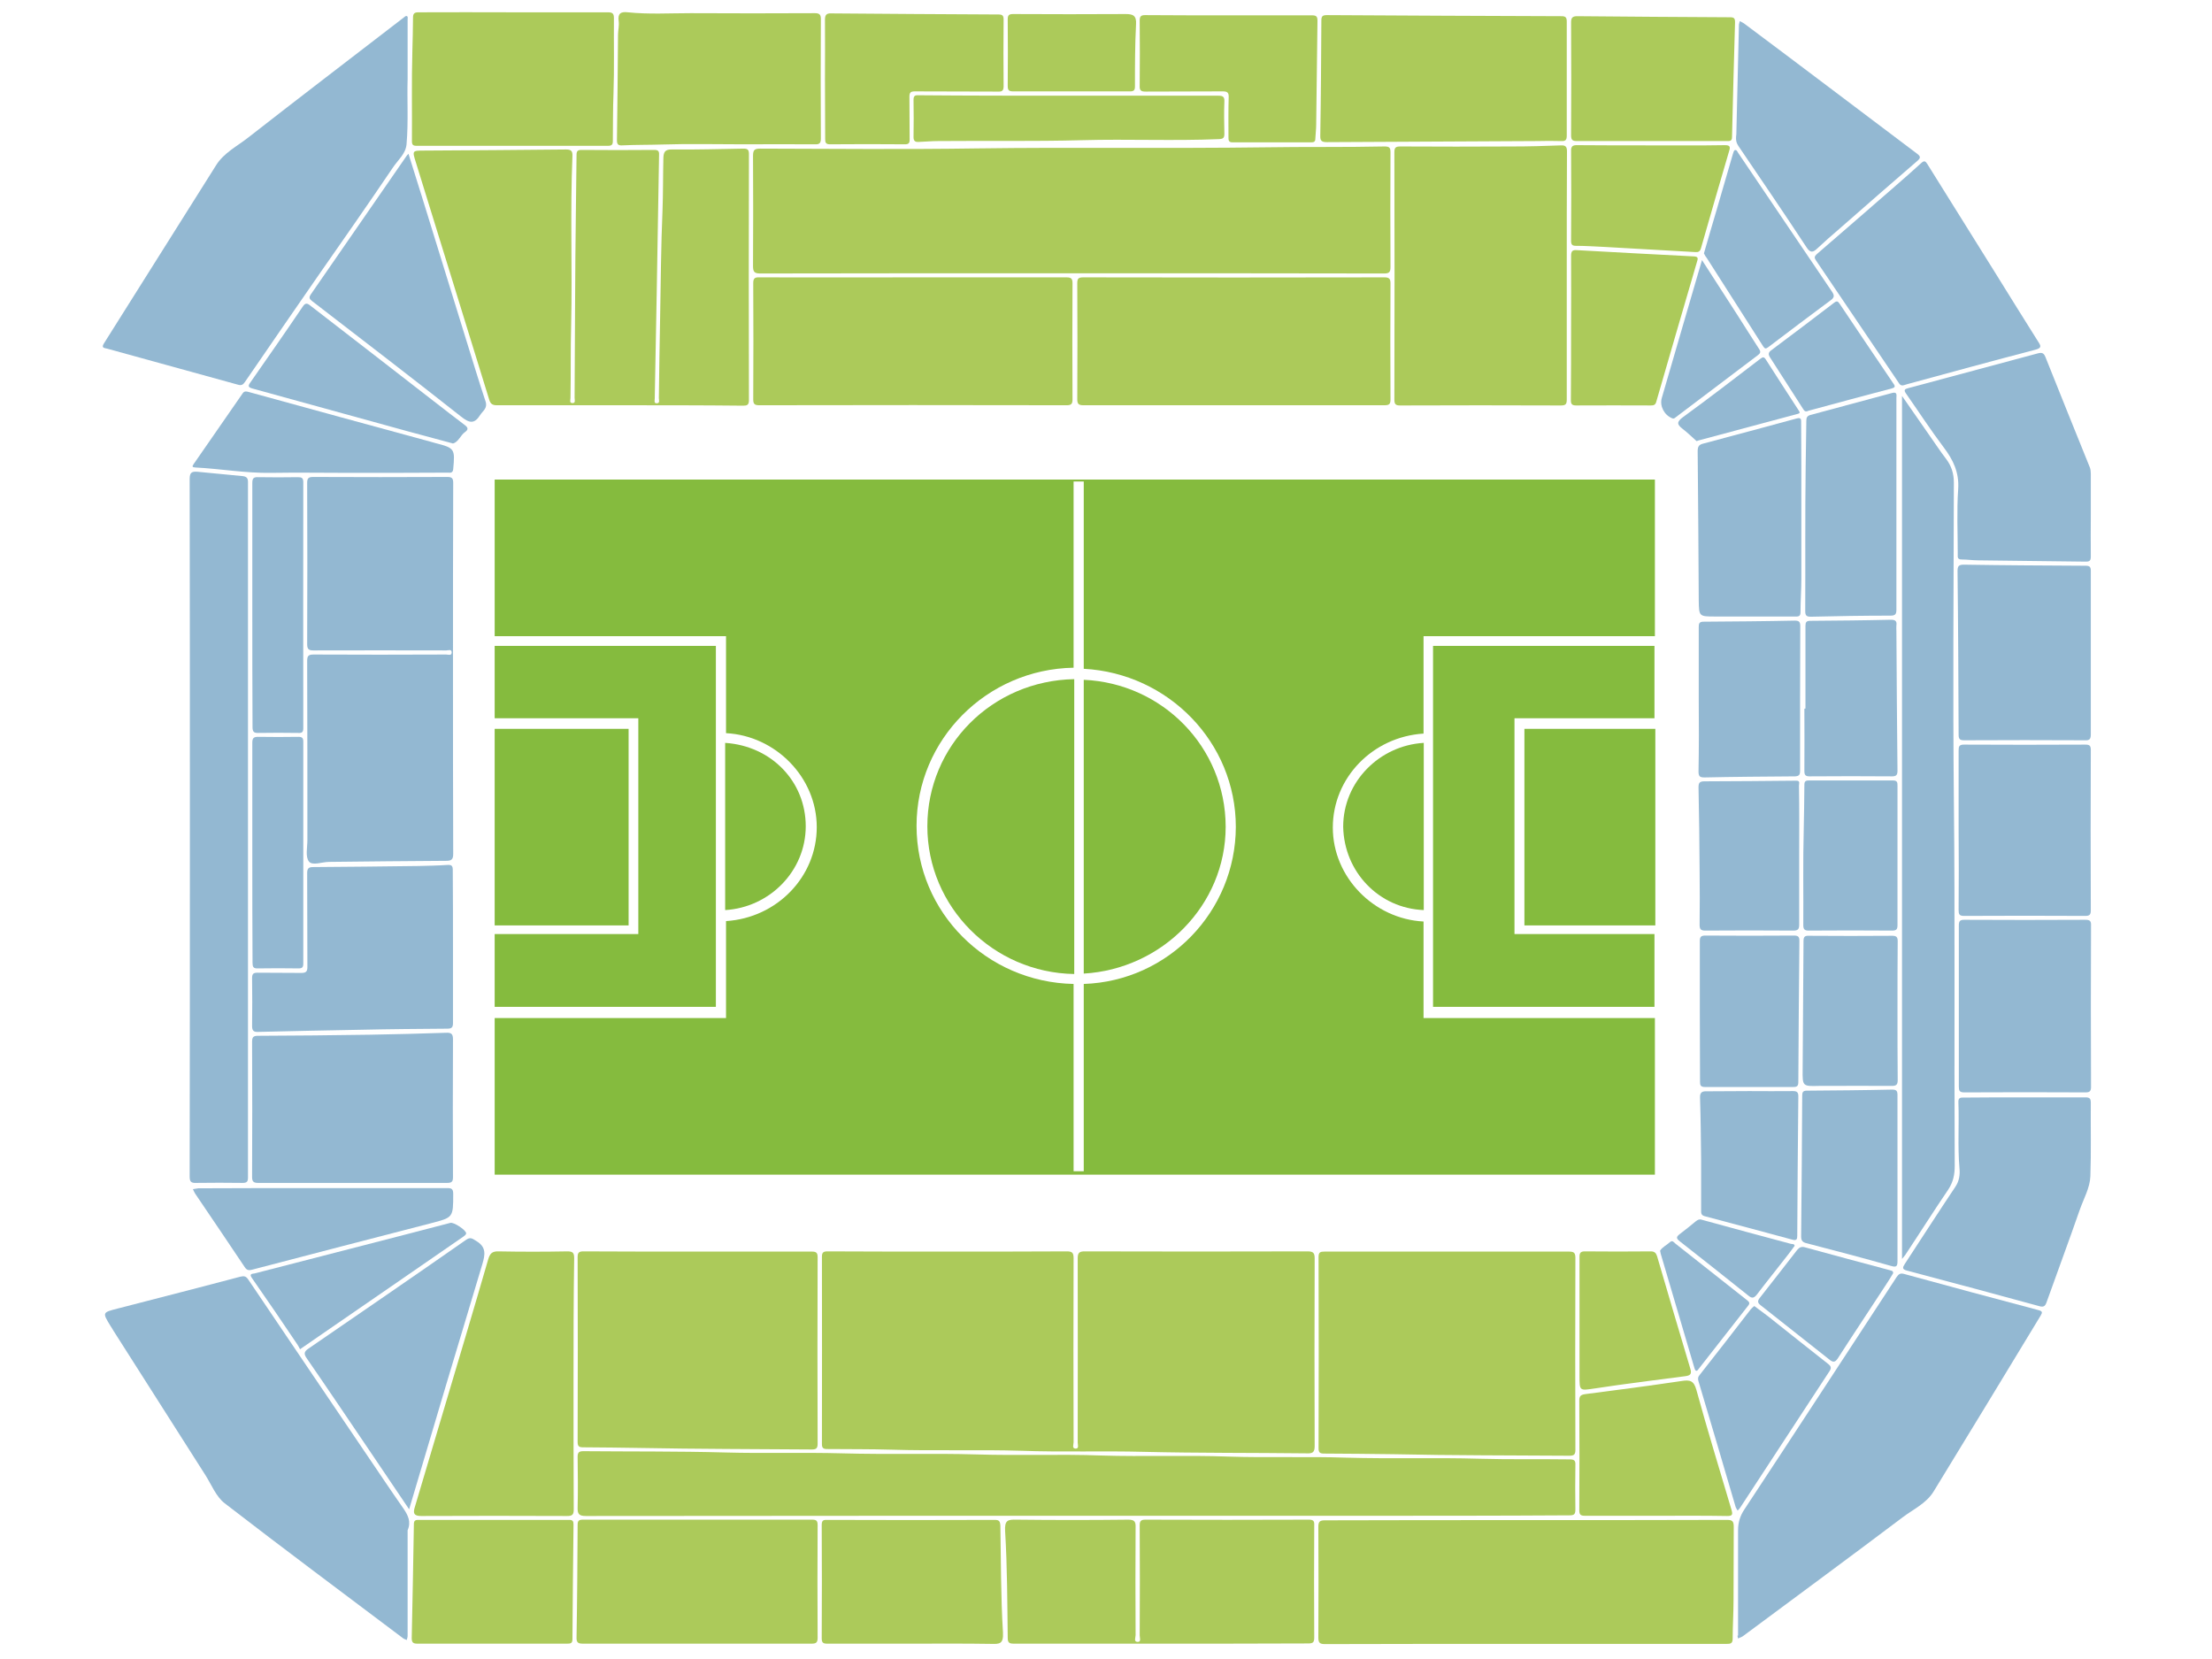 <?xml version="1.0" encoding="utf-8"?>
<!-- Generator: Adobe Illustrator 21.1.0, SVG Export Plug-In . SVG Version: 6.00 Build 0)  -->
<svg version="1.1" id="Laag_1" xmlns="http://www.w3.org/2000/svg" xmlns:xlink="http://www.w3.org/1999/xlink" x="0px" y="0px"
	 viewBox="0 0 1024 768" style="enable-background:new 0 0 1024 768;" xml:space="preserve">
<style type="text/css">
	.st0{fill:#ACCA5A;}
	.st1{fill:#93B8D2;}
	.st2{fill:#85BB3E;}
</style>
<g>
	<path class="st0" d="M438.8,579.4c18.3,0,36.7,0,55-0.1c2.4,0,3.2,0.5,3.2,3.1c-0.1,28.4-0.1,56.9,0,85.3c0,1-0.9,2.9,1,2.9
		c1.6,0,0.9-1.8,0.9-2.8c0-28.4,0.1-56.9,0-85.3c0-2.7,0.9-3.2,3.3-3.2c34.4,0.1,68.8,0.1,103.2,0c2.7,0,3.2,0.9,3.2,3.3
		c-0.1,28.9-0.1,57.9,0,86.8c0,2.9-0.9,3.5-3.6,3.4c-25.2-0.3-50.3-0.1-75.5-0.7c-18.9-0.5-37.8,0.2-56.7-0.5
		c-20-0.6-39.9,0.1-59.9-0.5c-10-0.3-20-0.2-30-0.3c-1.8,0-2.4-0.5-2.4-2.3c0-28.9,0.1-57.9,0-86.8c0-2,0.8-2.4,2.6-2.4
		C401.6,579.4,420.2,579.4,438.8,579.4z"/>
	<path class="st0" d="M496.2,126.5c-48.1,0-96.2,0-144.3,0.1c-2.7,0-3.3-0.8-3.3-3.4c0.1-17,0.1-34.1,0-51.1c0-2.8,0.8-3.3,3.4-3.3
		c33.5,0.1,67,0.4,100.5-0.1c44.3-0.6,88.6,0.1,133-0.5c18.5-0.3,37,0,55.5-0.4c2.2,0,2.7,0.6,2.7,2.7c-0.1,17.7-0.1,35.4,0,53.1
		c0,2.4-0.6,3-3,3C592.5,126.5,544.3,126.5,496.2,126.5z"/>
	<path class="st0" d="M287,187.6c-19,0-38,0-57,0c-2,0-2.9-0.6-3.5-2.5c-11.3-36.7-22.7-73.4-34-110c-1.7-5.4-1.7-5.4,4-5.4
		c21.8-0.1,43.7-0.3,65.5-0.5c2.3,0,3.1,0.6,3,3c-1.1,26.1,0,52.3-0.6,78.5c-0.3,11.2-0.1,22.3-0.3,33.5c0,0.9-0.6,2.3,0.8,2.4
		c1.7,0.1,1.1-1.5,1.1-2.4c0.2-29,0.2-58,0.6-87c0.1-8.5,0.2-17.1,0.3-25.6c0-1.7,0.6-2.2,2.3-2.2c11.2,0.1,22.5,0.1,33.7,0
		c1.7,0,2.3,0.5,2.2,2.3c-0.4,21.6-0.7,43.1-1.1,64.7c-0.3,16-0.6,32.1-0.9,48.1c0,0.8-0.5,2.3,1,2.2c1.5-0.1,0.9-1.5,0.9-2.4
		c0.2-12.6,0.3-25.2,0.6-37.9c0.3-16.4,0.4-32.7,1.1-49.1c0.3-8.1,0.2-16.1,0.4-24.2c0.1-2.6,0.7-4,3.9-3.9
		c11.1,0.1,22.1-0.2,33.2-0.4c1.9,0,2.5,0.5,2.5,2.5c-0.1,38-0.1,76,0,114c0,2.2-0.9,2.5-2.7,2.5C325,187.6,306,187.6,287,187.6z"/>
	<path class="st0" d="M628.5,701.7c-32.2,0-64.4,0-96.6,0c-86.9,0-173.8,0-260.7,0.1c-3.1,0-3.9-0.9-3.8-3.9
		c0.2-7.8,0.1-15.6,0-23.5c0-2.1,0.7-2.6,2.7-2.6c21.9,0.2,43.8,0,65.7,0.6c18.1,0.5,36.2-0.1,54.2,0.4c20.7,0.6,41.4-0.1,62.1,0.5
		c19.2,0.6,38.5-0.2,57.7,0.5c19.6,0.6,39.3-0.2,58.9,0.5c18.2,0.6,36.3-0.1,54.5,0.5c20.6,0.6,41.2-0.1,61.8,0.5
		c13.9,0.4,27.8,0.1,41.8,0.3c2.2,0,2.6,0.8,2.5,2.7c-0.1,6.8-0.1,13.7,0,20.5c0,2.2-0.6,2.7-2.7,2.7
		C693.8,701.7,661.1,701.7,628.5,701.7z"/>
	<path class="st1" d="M209.7,309.7c0,28.5,0,57.1,0.1,85.6c0,2.6-0.8,3.2-3.3,3.2c-18.1,0.1-36.2,0.3-54.2,0.5
		c-3.2,0-7.7,1.9-9.3-0.2c-1.7-2.2-0.7-6.5-0.7-9.9c0-27.6,0-55.3-0.1-82.9c0-2.4,0.6-3,3-3c20.5,0.1,40.9,0.1,61.4,0
		c0.9,0,2.5,0.7,2.5-1c0-1.6-1.6-0.9-2.5-0.9c-20.5,0-40.9-0.1-61.4,0c-2.1,0-3-0.4-3-2.8c0.1-24.9,0.1-49.9,0-74.8
		c0-2.2,0.7-2.7,2.8-2.7c20.7,0.1,41.4,0.1,62.1,0c2.2,0,2.7,0.7,2.7,2.8C209.7,252.3,209.7,281,209.7,309.7z"/>
	<path class="st0" d="M669.8,579.4c18.8,0,37.7,0,56.5,0c2.1,0,3,0.4,3,2.8c-0.1,29.7-0.1,59.3,0,89c0,2.2-0.7,2.7-2.8,2.7
		c-27-0.2-54.1-0.1-81.1-0.7c-10.8-0.2-21.7-0.2-32.5-0.3c-1.9,0-2.5-0.5-2.5-2.5c0.1-29.5,0.1-59,0-88.5c0-2.2,0.8-2.5,2.7-2.5
		C632,579.4,650.9,579.4,669.8,579.4z"/>
	<path class="st0" d="M706.4,703.7c31,0,62.1,0,93.1-0.1c2.5,0,3.1,0.7,3.1,3.2c-0.1,11.3,0,22.7-0.1,34c0,5.9-0.4,11.9-0.4,17.8
		c0,2.3-1.1,2.4-2.8,2.4c-30.6,0-61.3,0-91.9,0c-31.4,0-62.7,0-94.1,0.1c-2.4,0-3-0.7-3-3c0.1-17.1,0.1-34.2,0-51.3c0-2.3,0.6-3,3-3
		C644.3,703.7,675.4,703.7,706.4,703.7z"/>
	<path class="st1" d="M188.7,36.4c-0.3,9.5,0.4,20-0.5,30.4c-0.4,4.4-3.9,7.2-6.2,10.6c-11.5,17-23.3,33.9-35.1,50.8
		c-11.2,16.2-22.4,32.4-33.5,48.6c-0.8,1.2-1.6,1.8-3.2,1.3c-20.2-5.6-40.4-11.1-60.6-16.7c-1.1-0.3-2.9-0.2-1.5-2.4
		c17.4-27.5,34.6-55.1,52-82.6c3.6-5.7,9.7-8.7,14.9-12.8c23.8-18.6,47.8-36.9,71.8-55.4c0.4-0.3,1-0.9,1.4-0.8
		c0.8,0.2,0.5,1.1,0.5,1.7C188.7,17.9,188.7,26.7,188.7,36.4z"/>
	<path class="st1" d="M804.6,757.2c0-16.3,0-32.6,0-48.8c0-3.5,0.9-6.6,2.9-9.6c23.6-35.8,47-71.7,70.5-107.6
		c0.9-1.3,1.6-1.9,3.3-1.5c20.8,5.7,41.6,11.3,62.4,16.8c1.8,0.5,1.9,1,1,2.5c-16.5,27.2-33,54.4-49.6,81.5
		c-3.4,5.5-9.4,8.2-14.3,11.9c-24.5,18.5-49.3,36.7-73.9,55c-0.7,0.5-1.5,0.7-2.3,1.1c-0.1-0.5-0.2-0.9-0.3-1.4
		C804.2,757.2,804.4,757.2,804.6,757.2z"/>
	<path class="st1" d="M188.7,708.4c0,16.3,0,32.7,0,49c0,0.6-0.3,1.2-0.4,1.8c-0.6-0.3-1.2-0.4-1.7-0.8
		c-27.6-20.8-55.3-41.4-82.6-62.5c-4-3.1-6.1-8.6-8.9-13c-14.2-22.3-28.4-44.6-42.6-66.9c-0.4-0.7-0.8-1.4-1.3-2.1
		c-3.9-6.4-3.9-6.3,3.5-8.2c18.9-4.9,37.8-9.7,56.6-14.7c1.7-0.4,2.6-0.2,3.6,1.3c17.9,26.6,35.9,53.1,53.9,79.7
		c6,8.8,11.9,17.7,18,26.4C188.9,701.5,190.4,704.5,188.7,708.4z"/>
	<path class="st0" d="M323.1,579.4c17.6,0,35.2,0,52.8,0c2,0,2.6,0.6,2.6,2.6c-0.1,28.8-0.1,57.5,0,86.3c0,2-0.5,2.7-2.6,2.7
		c-26.5-0.2-53.1-0.2-79.6-0.7c-8.8-0.2-17.6-0.2-26.4-0.3c-1.9,0-2.5-0.5-2.5-2.5c0.1-28.5,0.1-57,0-85.6c0-2.1,0.7-2.6,2.7-2.6
		C287.8,579.4,305.4,579.4,323.1,579.4z"/>
	<path class="st0" d="M725.3,127.5c0,19.2,0,38.3,0,57.5c0,2.2-0.6,2.7-2.8,2.7c-24.8-0.1-49.6-0.1-74.3,0c-2.2,0-2.7-0.6-2.7-2.8
		c0.1-38.1,0.1-76.3,0-114.4c0-2.2,0.6-2.7,2.8-2.7c17.2,0.1,34.4,0.1,51.6,0c7.6,0,15.1-0.2,22.7-0.5c2.1-0.1,2.8,0.6,2.8,2.7
		C725.3,89.1,725.3,108.3,725.3,127.5z"/>
	<path class="st1" d="M87.9,383.1c0-53.8,0-107.6-0.1-161.4c0-3.1,1.1-3.5,3.7-3.3c6.9,0.7,13.9,1.3,20.8,2c1.7,0.2,2.5,0.8,2.5,2.7
		c0,107.3,0,214.7,0,322c0,1.9-0.5,2.5-2.5,2.5c-7.2-0.1-14.3-0.1-21.5,0c-2.4,0.1-3-0.6-3-3C87.9,490.8,87.9,437,87.9,383.1z"/>
	<path class="st1" d="M880.5,183.3c4.3,6.2,8.6,12.3,12.8,18.4c2.5,3.5,4.8,7.1,7.5,10.6c2.6,3.4,3.7,6.9,3.7,11.2
		c-0.1,48.8-0.5,97.5,0,146.3c0.6,56.6,0.1,113.3,0.4,169.9c0,4.1-0.7,7.5-3,11c-6.8,10-13.3,20.3-20,30.4c-0.2,0.3-0.5,0.6-1.4,1.7
		C880.5,449,880.5,316.3,880.5,183.3z"/>
	<path class="st0" d="M422.5,128.4c23.7,0,47.4,0,71.2,0c2.1,0,2.8,0.5,2.8,2.7c-0.1,17.9-0.1,35.9,0,53.8c0,2.1-0.6,2.7-2.7,2.7
		c-47.4-0.1-94.9-0.1-142.3,0c-2.1,0-2.8-0.5-2.8-2.7c0.1-17.9,0.1-35.9,0-53.8c0-2.1,0.6-2.8,2.7-2.7
		C375.1,128.5,398.8,128.4,422.5,128.4z"/>
	<path class="st0" d="M571.2,187.6c-23.2,0-46.5,0-69.7,0c-2.1,0-2.8-0.6-2.8-2.7c0.1-17.9,0.1-35.9,0-53.8c0-2.2,0.6-2.7,2.8-2.7
		c46.5,0.1,92.9,0.1,139.4,0c2.1,0,2.8,0.6,2.8,2.7c-0.1,17.9-0.1,35.9,0,53.8c0,2.2-0.6,2.7-2.8,2.7
		C617.7,187.6,594.4,187.6,571.2,187.6z"/>
	<path class="st0" d="M537.5,760.9c-22.7,0-45.5,0-68.2,0c-2.1,0-2.8-0.5-2.8-2.7c-0.2-16.4-0.2-32.9-1.2-49.3
		c-0.3-5.2,1.2-5.5,5.4-5.4c17.2,0.2,34.4,0.2,51.6,0c2.9,0,3.5,0.9,3.4,3.6c-0.1,16.6-0.1,33.2,0,49.9c0,1.1-1,3.1,1,3.1
		c1.7,0,0.9-2,0.9-3c0.1-17,0.1-33.9,0-50.9c0-2,0.5-2.7,2.6-2.7c25.3,0.1,50.5,0.1,75.8,0c2,0,2.5,0.7,2.4,2.5
		c-0.1,17.4-0.1,34.7,0,52.1c0,2.2-0.6,2.7-2.8,2.7C583,760.9,560.2,760.9,537.5,760.9z"/>
	<path class="st0" d="M265.5,640.6c0,19.4,0,38.8,0.1,58.2c0,2.4-0.7,3-3,3c-22.6-0.1-45.1-0.1-67.7,0c-3.4,0-3.7-1.4-2.9-4
		c4.4-14.8,8.8-29.6,13.2-44.4c7-23.5,14-46.9,20.8-70.4c0.8-2.6,1.7-3.8,4.8-3.7c10.6,0.2,21.2,0.2,31.8,0c2.4,0,3.2,0.5,3.2,3.1
		C265.5,601.8,265.5,621.2,265.5,640.6z"/>
	<path class="st0" d="M725.3,36.4c0,8.8,0,17.6,0,26.4c0,1.9-0.5,2.6-2.5,2.5c-3.7-0.1-7.5-0.1-11.2,0c-32.4,0.2-64.8,0.3-97.3,0.5
		c-2.5,0-3.2-0.6-3.1-3.1c0.3-17.7,0.4-35.5,0.5-53.3c0-2,0.7-2.4,2.6-2.4c36.2,0.2,72.5,0.4,108.7,0.5c1.9,0,2.3,0.8,2.3,2.5
		C725.3,18.8,725.3,27.6,725.3,36.4z"/>
	<path class="st1" d="M163,547.6c-14.5,0-29,0-43.5,0c-2.1,0-2.8-0.6-2.8-2.7c0.1-20.9,0.1-41.7,0-62.6c0-2.1,0.5-2.8,2.7-2.8
		c17.3-0.1,34.5-0.2,51.8-0.5c11.8-0.2,23.6-0.5,35.3-0.9c2.3-0.1,3.2,0.4,3.2,3c-0.1,21.3-0.1,42.5,0,63.8c0,2.2-0.6,2.7-2.8,2.7
		C192.3,547.6,177.7,547.6,163,547.6z"/>
	<path class="st0" d="M322.7,760.9c-17.6,0-35.2,0-52.8,0c-2.3,0-3.1-0.5-3-3c0.3-17.3,0.4-34.7,0.5-52c0-1.8,0.5-2.4,2.4-2.4
		c35.4,0,70.9,0,106.3,0c2,0,2.4,0.7,2.4,2.6c-0.1,17.4-0.1,34.7,0,52.1c0,2.2-0.7,2.7-2.8,2.7C358.1,760.9,340.4,760.9,322.7,760.9
		z"/>
	<path class="st1" d="M209.7,438.4c0,11.7,0,23.5,0,35.2c0,2-0.6,2.6-2.6,2.6c-13.3,0.1-26.5,0.2-39.8,0.5
		c-15.9,0.3-31.9,0.6-47.8,1c-2.1,0.1-2.8-0.6-2.8-2.7c0.1-7.4,0.1-14.8,0-22.2c0-1.9,0.5-2.5,2.5-2.5c6.8,0.1,13.5,0,20.3,0.1
		c2.1,0,2.8-0.6,2.8-2.7c-0.1-14.5,0-29-0.1-43.5c0-2.1,0.6-2.8,2.7-2.8c16.3-0.1,32.6-0.3,48.8-0.5c4.5-0.1,9.1-0.2,13.6-0.5
		c1.9-0.1,2.3,0.6,2.3,2.4C209.7,414.7,209.7,426.6,209.7,438.4z"/>
	<path class="st1" d="M881,178.4c-1.3,0.2-1.8-0.8-2.3-1.6c-12.7-18.7-25.3-37.5-38-56.2c-0.9-1.3-0.8-1.9,0.4-3
		c12.1-10.4,24.1-20.9,36.1-31.3c4.2-3.6,8.3-7.3,12.4-11c1.4-1.2,1.9-0.4,2.6,0.6c10.5,16.8,20.9,33.5,31.4,50.3
		c6.6,10.6,13.2,21.3,19.9,31.9c1.4,2.1,1.7,3-1.3,3.8c-19.9,5.2-39.7,10.6-59.5,16C882.1,178.1,881.5,178.3,881,178.4z"/>
	<path class="st0" d="M237.6,5.7c14.6,0,29.2,0,43.8,0c2.1,0,2.8,0.5,2.8,2.7c-0.1,11.7,0.2,23.3-0.2,35c-0.3,7.3-0.2,14.6-0.3,22
		c0,1.6-0.6,2.1-2.2,2.1c-29.6,0-59.2,0-88.7,0c-1.6,0-2.1-0.5-2.1-2.1c0.1-13.9-0.2-27.9,0.2-41.8c0.1-5.1,0.3-10.2,0.3-15.4
		c0-1.9,0.6-2.5,2.5-2.5C208.3,5.7,222.9,5.6,237.6,5.7C237.6,5.6,237.6,5.7,237.6,5.7z"/>
	<path class="st1" d="M937.3,508c9.4,0,18.7,0,28.1,0c1.9,0,2.5,0.5,2.5,2.5c-0.1,11.3,0.2,22.7-0.2,34c-0.2,5.4-3.1,10.4-4.9,15.5
		c-5,14.4-10.3,28.6-15.4,42.9c-0.6,1.7-1.3,2.3-3.2,1.8c-20.5-5.6-40.9-11.1-61.4-16.5c-2.3-0.6-2.1-1.4-1-3.1
		c7.8-11.9,15.5-23.9,23.4-35.7c1.8-2.7,2.2-5.5,1.9-8.6c-0.9-10.2-0.1-20.3-0.5-30.5c-0.1-2,0.8-2.3,2.5-2.2
		C918.6,508,928,508,937.3,508z"/>
	<path class="st0" d="M343.8,66.8c-12.4,0-24.9-0.3-37.3,0.1c-6.2,0.2-12.4,0.1-18.5,0.4c-1.8,0.1-2.4-0.5-2.4-2.3
		c0.2-16.3,0.4-32.6,0.5-48.9c0-2.1,0.6-4.2,0.3-6.3c-0.5-3.6,1-4.5,4.3-4.1c9.7,1,19.4,0.4,29,0.4c19.2,0.1,38.3,0.1,57.5,0
		c2.1,0,2.8,0.6,2.8,2.7c-0.1,18.4-0.1,36.8,0,55.3c0,2.1-0.6,2.8-2.7,2.7C366.1,66.7,354.9,66.8,343.8,66.8z"/>
	<path class="st1" d="M967.9,238.3c0,6.4-0.1,12.9,0,19.3c0,1.8-0.4,2.4-2.3,2.4c-16.6-0.2-33.2-0.4-49.8-0.6
		c-2.6,0-5.2-0.4-7.8-0.4c-2,0-1.7-1.3-1.7-2.5c0-10-0.5-20.1,0.2-30.1c0.5-7.7-2.3-13.5-6.7-19.3c-6.1-8.1-11.7-16.7-17.5-25
		c-1.1-1.6-0.5-2,1-2.4c20-5.4,40-10.7,60-16.1c1.9-0.5,2.8-0.3,3.6,1.7c6.8,17.1,13.7,34.1,20.6,51.2c0.3,0.9,0.4,1.9,0.4,2.9
		C967.9,225.8,967.9,232,967.9,238.3z"/>
	<path class="st1" d="M967.9,302.5c0,12.5,0,24.9,0,37.4c0,2-0.4,2.9-2.6,2.8c-18.7-0.1-37.3-0.1-56,0c-2,0-2.6-0.5-2.6-2.6
		c-0.1-25.2-0.2-50.5-0.5-75.7c0-2.4,0.6-3,3-3c18.8,0.3,37.6,0.4,56.4,0.5c1.9,0,2.3,0.7,2.3,2.4
		C967.9,277.1,967.9,289.8,967.9,302.5z"/>
	<path class="st1" d="M906.8,465.8c0-12.5,0-24.9,0-37.4c0-2.1,0.6-2.6,2.6-2.6c18.7,0.1,37.3,0.1,56,0c2,0,2.7,0.5,2.6,2.6
		c-0.1,24.9-0.1,49.9,0,74.8c0,1.9-0.6,2.5-2.5,2.5c-18.7-0.1-37.5-0.1-56.2,0c-2.2,0-2.5-0.8-2.5-2.7
		C906.8,490.5,906.8,478.1,906.8,465.8C906.8,465.8,906.8,465.8,906.8,465.8z"/>
	<path class="st1" d="M906.7,384.3c0-12.3,0-24.6,0-36.9c0-1.9,0.3-2.7,2.5-2.7c18.7,0.1,37.5,0.1,56.2,0c1.9,0,2.5,0.5,2.5,2.5
		c-0.1,24.8-0.1,49.5,0,74.3c0,1.9-0.6,2.5-2.5,2.5c-18.7-0.1-37.5-0.1-56.2,0c-2.2,0-2.5-0.8-2.5-2.7
		C906.8,408.9,906.8,396.6,906.7,384.3C906.8,384.3,906.7,384.3,906.7,384.3z"/>
	<path class="st0" d="M422.5,760.9c-13.2,0-26.4,0-39.6,0c-1.9,0-2.5-0.5-2.5-2.5c0.1-17.4,0.1-34.9,0-52.3c0-1.9,0.4-2.6,2.4-2.5
		c25.9,0.1,51.8,0.1,77.7,0c2.1,0,2.5,0.7,2.6,2.7c0.3,16.4,0.2,32.9,1.2,49.3c0.3,5.5-1.5,5.5-5.6,5.4
		C446.6,760.8,434.6,760.9,422.5,760.9z"/>
	<path class="st1" d="M189.4,698.7c-6.2-9.2-12.3-18.2-18.3-27.1c-9.7-14.3-19.3-28.6-29.1-42.8c-1.4-2-1.3-3.1,0.8-4.5
		c24.3-16.7,48.7-33.4,72.9-50.3c2.1-1.5,3-0.6,4.8,0.5c4.7,2.8,4.1,6.3,2.8,10.7C211.9,622.9,200.7,660.6,189.4,698.7z"/>
	<path class="st1" d="M803.8,62.2c0.4-15.9,0.8-33.3,1.2-50.6c0-0.6,0.3-1.2,0.4-1.8c0.6,0.3,1.3,0.6,1.9,1
		c13.1,9.8,26.3,19.7,39.4,29.6c13.6,10.2,27.1,20.5,40.7,30.7c1.6,1.2,1.9,1.9,0.3,3.3c-12.2,10.5-24.3,21.1-36.4,31.7
		c-3.4,2.9-6.8,5.9-10,8.9c-1.9,1.8-3.2,2.3-5-0.5c-10.4-15.8-21-31.4-31.6-47C803.9,66.2,803.4,65,803.8,62.2z"/>
	<path class="st1" d="M189.1,71.2c2.1,6.8,4.2,13.3,6.2,19.8c6.8,22,13.6,44,20.4,66c3,9.6,5.9,19.3,9.1,28.9c1,3.1-1.3,4.3-2.5,6.2
		c-2.7,4.3-5,3.8-8.8,0.8c-22.8-18-45.9-35.7-69-53.5c-1.2-0.9-1.6-1.6-0.7-3c14.8-21.4,29.6-42.8,44.4-64.2
		C188.4,71.9,188.6,71.7,189.1,71.2z"/>
	<path class="st0" d="M764.3,65.3c-11.4,0-22.8,0-34.2,0c-2.1,0-2.8-0.4-2.8-2.7c0.1-17.4,0.1-34.9,0-52.3c0-2.1,0.7-2.8,2.8-2.8
		c23.6,0.2,47.2,0.4,70.9,0.5c1.8,0,2.2,0.6,2.2,2.3c-0.5,17.7-1,35.4-1.4,53.2c0,1.9-1.1,1.8-2.4,1.8
		C787.6,65.3,775.9,65.3,764.3,65.3C764.3,65.3,764.3,65.3,764.3,65.3z"/>
	<path class="st0" d="M227.7,760.9c-11.5,0-23,0-34.5,0c-2,0-2.6-0.6-2.6-2.6c0.4-17.6,0.7-35.1,1-52.7c0-1.5,0.5-2,2-2
		c23.3,0,46.6,0,69.9,0c1.7,0,2,0.7,2,2.2c-0.2,17.7-0.4,35.3-0.5,53c0,1.9-0.8,2.1-2.4,2.1C251,760.9,239.3,760.9,227.7,760.9z"/>
	<path class="st1" d="M877.9,233.3c0,16.3,0,32.6,0,48.9c0,2.1-0.5,2.8-2.7,2.8c-12.3,0-24.6,0.2-36.9,0.5c-2,0-2.6-0.5-2.6-2.6
		c0.1-22.4-0.1-44.8,0.2-67.2c0.1-7,0.2-14,0.3-21c0-1.5,0.5-2.2,1.9-2.6c12.6-3.4,25.3-6.8,37.9-10.2c2.4-0.6,1.9,1.1,1.9,2.3
		C877.9,200.6,877.9,217,877.9,233.3z"/>
	<path class="st1" d="M833.9,235.4c0,10.8,0,21.7,0,32.5c0,5.2-0.4,10.4-0.4,15.6c0,2.1-1.3,1.9-2.6,1.9c-12.3,0-24.6,0-36.9,0
		c-7.5,0-7.5,0-7.6-7.6c-0.1-23-0.3-45.9-0.5-68.9c0-1.9,0.4-3,2.4-3.5c14.5-3.8,29-7.8,43.5-11.7c2.2-0.6,2,0.8,2,2.1
		C833.9,209,833.9,222.2,833.9,235.4C833.9,235.4,833.9,235.4,833.9,235.4z"/>
	<path class="st0" d="M381.9,36.7c0-9.2,0.1-18.4,0-27.6c0-2.2,0.7-3,2.9-2.9c25.8,0.2,51.6,0.4,77.5,0.5c1.9,0,2.3,0.7,2.3,2.4
		c-0.1,10.3-0.1,20.5,0,30.8c0,2.1-0.7,2.6-2.7,2.5c-12.8-0.1-25.6,0-38.4-0.1c-1.9,0-2.5,0.5-2.5,2.5c0.1,6.6,0,13.2,0.1,19.8
		c0,1.7-0.5,2.2-2.2,2.2c-11.6-0.1-23.1-0.1-34.7,0c-2,0-2.2-0.9-2.2-2.5C382,55.1,381.9,45.9,381.9,36.7z"/>
	<path class="st0" d="M568.8,7.1c12.9,0,25.7,0,38.6,0c1.9,0,2.5,0.5,2.5,2.5c-0.2,16-0.4,32.1-0.6,48.1c0,2.2-0.3,4.4-0.4,6.6
		c0,1.3-0.7,1.6-1.9,1.6c-12.1,0-24.3,0-36.4,0c-1.8,0-1.9-0.9-1.9-2.3c0-6.2-0.1-12.4,0.1-18.6c0.1-2.2-0.7-2.7-2.8-2.7
		c-11.9,0.1-23.8,0-35.7,0.1c-2.2,0-2.8-0.6-2.7-2.8c0.1-10,0.1-20,0-30.1c0-1.9,0.6-2.5,2.5-2.5C543,7.1,555.9,7.1,568.8,7.1
		C568.8,7.1,568.8,7.1,568.8,7.1z"/>
	<path class="st0" d="M766.7,701.7c-11,0-22,0-33,0c-2.1,0-2.6-0.6-2.6-2.6c0.1-16.9,0.1-33.9,0-50.8c0-2,0.7-2.6,2.6-2.9
		c14.9-1.9,29.9-3.9,44.8-6.1c3.8-0.6,5.6-0.2,6.8,4.1c5.1,18.6,10.8,37.1,16.3,55.7c0.6,2.1,0.3,2.7-2,2.7
		C788.7,701.6,777.7,701.7,766.7,701.7z"/>
	<path class="st0" d="M727.3,151.7c0-11.1,0.1-22.2,0-33.2c0-2.1,0.5-2.9,2.7-2.7c18.1,1,36.1,2,54.2,2.9c1.6,0.1,2,0.6,1.5,2.1
		c-6.4,21.8-12.7,43.5-19,65.3c-0.4,1.4-1.2,1.6-2.5,1.6c-11.5,0-23-0.1-34.5,0c-2,0-2.5-0.6-2.5-2.5
		C727.3,174,727.3,162.8,727.3,151.7z"/>
	<path class="st1" d="M786.4,323.8c0-11.2,0-22.3,0-33.5c0-1.6,0.2-2.5,2.2-2.5c14.1-0.1,28.2-0.2,42.2-0.5c2,0,2.6,0.5,2.6,2.6
		c-0.1,22.3-0.1,44.6-0.1,67c0,1.7-0.4,2.4-2.3,2.5c-14,0.1-28,0.2-42,0.5c-2.2,0-2.7-0.6-2.7-2.8
		C786.5,346,786.5,334.9,786.4,323.8C786.4,323.8,786.4,323.8,786.4,323.8z"/>
	<path class="st1" d="M878.4,545.9c0,12.5,0,25.1,0,37.6c0,2.5-0.2,3.4-3.1,2.5c-13-3.7-26-7.1-39.1-10.5c-1.9-0.5-2.4-1.3-2.4-3.2
		c0.2-21.7,0.4-43.3,0.5-65c0-1.5,0.2-2.4,2.1-2.4c13.2-0.1,26.4-0.2,39.5-0.5c2,0,2.5,0.6,2.5,2.5C878.4,520,878.4,533,878.4,545.9
		z"/>
	<path class="st0" d="M764.3,67.3c11.4,0,22.8,0.1,34.2-0.1c2.3,0,2.6,0.7,2,2.6c-4.4,15-8.8,30.1-13.1,45.2
		c-0.4,1.4-1.2,1.8-2.5,1.7c-14.1-0.8-28.2-1.6-42.3-2.4c-4.4-0.2-8.8-0.5-13.1-0.5c-1.7,0-2.2-0.6-2.2-2.3
		c0.1-13.9,0.1-27.9,0-41.8c0-2,0.8-2.5,2.6-2.5C741.4,67.3,752.8,67.3,764.3,67.3C764.3,67.3,764.3,67.3,764.3,67.3z"/>
	<path class="st1" d="M786.9,468.1c0-10.8,0-21.7,0-32.5c0-1.9,0.6-2.5,2.5-2.5c13.7,0.1,27.4,0.1,41.1,0c2,0,2.5,0.6,2.5,2.5
		c-0.2,21.7-0.4,43.5-0.5,65.3c0,1.7-0.5,2.3-2.2,2.3c-13.7,0-27.4,0-41.1,0c-2,0-2.2-0.9-2.2-2.5C787,489.8,786.9,479,786.9,468.1
		C786.9,468.1,786.9,468.1,786.9,468.1z"/>
	<path class="st1" d="M832.9,396c0,10.7,0,21.3,0,32c0,2.1-0.5,2.8-2.7,2.8c-13.6-0.1-27.2-0.1-40.8,0c-2.1,0-2.6-0.7-2.6-2.7
		c0.1-8.3,0.1-16.6,0-24.9c-0.1-12.9-0.2-25.7-0.5-38.6c0-2.2,0.4-2.9,2.8-2.9c14.2,0,28.3-0.2,42.5-0.3c1.9,0,1.2,1.4,1.2,2.3
		C833,374.5,832.9,385.2,832.9,396C832.9,396,832.9,396,832.9,396z"/>
	<path class="st1" d="M835.8,328c0-12.8,0-25.6,0-38.3c0-1.6,0.4-2.3,2.2-2.3c12.5-0.1,24.9-0.2,37.3-0.5c2,0,2.9,0.5,2.6,2.6
		c-0.1,0.9,0,1.8,0,2.7c0.1,21.5,0.3,43,0.5,64.5c0,1.9-0.4,2.7-2.5,2.7c-12.7-0.1-25.4-0.1-38.1,0c-2,0-2.5-0.6-2.5-2.5
		c0.1-9.6,0-19.2,0-28.8C835.5,328,835.7,328,835.8,328z"/>
	<path class="st1" d="M878.4,467.9c0,10.7,0,21.3,0.1,32c0,2.1-0.5,2.8-2.7,2.8c-10.7-0.1-21.3,0-32,0c-0.6,0-1.1,0-1.7,0
		c-7.6,0.2-7.7,0.2-7.6-7.5c0.1-19.9,0.3-39.7,0.4-59.6c0-2,0.7-2.5,2.5-2.4c12.9,0.1,25.7,0.1,38.6,0c2,0,2.5,0.7,2.5,2.5
		C878.4,446.4,878.4,457.1,878.4,467.9z"/>
	<path class="st1" d="M878.4,396c0,10.8,0,21.5,0,32.3c0,1.9-0.5,2.5-2.5,2.5c-12.9-0.1-25.8-0.1-38.6,0c-1.9,0-2.5-0.6-2.5-2.5
		c0.1-14.8-0.2-29.5,0.2-44.3c0.2-6.9,0.2-13.8,0.3-20.7c0-1.5,0.5-2,2-2c13,0,26.1,0,39.1,0c2,0,2,1.1,2,2.5
		C878.4,374.5,878.4,385.2,878.4,396z"/>
	<path class="st0" d="M495.2,44.3c23,0,46,0,68.9,0c2.1,0,2.8,0.6,2.7,2.7c-0.2,5-0.1,9.9,0,14.9c0,1.9-0.5,2.4-2.5,2.5
		c-21.1,0.9-42.2-0.1-63.3,0.5c-22.2,0.6-44.5,0.2-66.7,0.4c-3,0-6,0.3-9,0.4c-1.6,0.1-2.4-0.4-2.4-2.2c0.1-5.8,0.1-11.6,0-17.4
		c0-2.3,1.4-2,2.7-2C448.9,44.3,472,44.3,495.2,44.3z"/>
	<path class="st1" d="M812.1,604.6c2.3,1.7,4.5,3.3,6.7,5c9.2,7.3,18.3,14.6,27.5,21.8c1.4,1.1,1.6,1.9,0.6,3.4
		c-13.8,21-27.5,42.1-41.3,63.1c-0.3,0.5-0.8,1-1.2,1.4c-0.3-0.5-0.7-1.1-0.9-1.6c-5.7-19.4-11.4-38.8-17.2-58.2
		c-0.4-1.2-0.3-2.1,0.6-3.1c7.9-10,15.7-20.1,23.5-30.2C810.8,605.7,811.4,605.2,812.1,604.6z"/>
	<path class="st1" d="M149.6,550c19.2,0,38.3,0,57.5,0c2.2,0,2.7,0.6,2.7,2.8c0,10.9,0,10.8-10.4,13.5
		c-27.5,7.1-54.9,14.2-82.4,21.4c-1.5,0.4-2.6,0.6-3.7-1.1c-7.5-11.3-15.2-22.5-22.8-33.8c-0.5-0.7-0.8-1.5-1.2-2.3
		c0.8-0.1,1.7-0.3,2.5-0.4C111.1,550,130.3,550,149.6,550z"/>
	<path class="st1" d="M161.7,218.9c-12.1,0-24.1-0.2-36.2,0c-11.8,0.2-23.4-1.9-35.2-2.5c-1.2-0.1-1.5-0.4-0.7-1.5
		c7.6-11,15.2-21.9,22.8-32.9c0.8-1.1,1.8-0.8,2.9-0.5c28,7.7,56.1,15.4,84.1,23c0.7,0.2,1.4,0.4,2.1,0.6c9,2.3,9.2,2.6,8.3,12.1
		c-0.2,2-1.5,1.6-2.6,1.6C192,218.9,176.8,218.9,161.7,218.9z"/>
	<path class="st1" d="M809.8,505.1c6.8,0,13.5,0.1,20.3,0c1.8,0,2.4,0.6,2.4,2.4c-0.2,21.5-0.4,43-0.5,64.5c0,1.6-0.2,2.4-2.2,1.9
		c-13.6-3.7-27.1-7.3-40.7-10.9c-1.7-0.5-1.6-1.5-1.6-2.8c0-7.8,0-15.6,0-23.5c-0.1-9.5-0.2-19-0.5-28.5c-0.1-2.4,0.8-3.1,3.1-3
		C796.6,505.2,803.2,505.1,809.8,505.1C809.8,505.1,809.8,505.1,809.8,505.1z"/>
	<path class="st1" d="M116.8,279.8c0-18.7,0-37.5,0-56.2c0-2.2,0.6-2.8,2.8-2.7c6.1,0.1,12.2,0.1,18.3,0c1.7,0,2.5,0.3,2.5,2.3
		c-0.1,38,0,75.9,0,113.9c0,1.7-0.5,2.3-2.2,2.2c-6.2-0.1-12.4-0.1-18.6,0c-2.2,0.1-2.7-0.7-2.7-2.8
		C116.8,317.6,116.8,298.7,116.8,279.8z"/>
	<path class="st1" d="M209.7,205.3c-7.2-1.9-14-3.8-20.8-5.6c-24-6.6-47.9-13.2-71.9-19.8c-2.2-0.6-2.3-1.2-1-3
		c8.1-11.6,16.2-23.2,24.1-34.9c1.2-1.8,2-1.8,3.6-0.5c19.1,14.8,38.2,29.5,57.2,44.3c4.8,3.7,9.5,7.4,14.3,11
		c1.6,1.2,1.6,2.1,0.1,3.2C213.2,201.4,212.3,204.6,209.7,205.3z"/>
	<path class="st1" d="M788.8,117.3c2-6.9,3.9-13.5,5.9-20.2c2.5-8.6,5-17.2,7.5-25.8c0.2-0.7,0.5-1.7,0.9-1.8
		c0.9-0.3,1.2,0.8,1.7,1.5c14.4,21.3,28.8,42.6,43.2,63.9c1.1,1.6,1.4,2.7-0.4,4c-9.7,7.2-19.4,14.5-29,21.8
		c-1.2,0.9-1.6,0.8-2.4-0.4c-8.7-13.7-17.4-27.3-26.1-40.9C789.5,118.7,789.1,117.9,788.8,117.3z"/>
	<path class="st0" d="M731.2,611.4c0-9.9,0-19.7,0-29.6c0-1.9,0.6-2.5,2.5-2.5c10.2,0.1,20.4,0.1,30.5,0c1.7,0,2.4,0.7,2.9,2.2
		c5.1,17.4,10.2,34.8,15.4,52.1c0.8,2.6-0.1,3.2-2.5,3.5c-13.8,1.8-27.6,3.5-41.4,5.6c-7.5,1.1-7.4,1.4-7.4-6
		C731.2,628.4,731.2,619.9,731.2,611.4z"/>
	<path class="st1" d="M116.8,394.8c0-17,0-33.9,0-50.9c0-2.1,0.5-2.8,2.7-2.8c6.2,0.1,12.4,0.1,18.6,0c1.7,0,2.3,0.5,2.3,2.2
		c0,34.2,0,68.5,0,102.7c0,1.7-0.4,2.3-2.2,2.3c-6.3-0.1-12.6-0.1-18.8,0c-2.2,0.1-2.5-0.8-2.5-2.7
		C116.8,428.7,116.8,411.7,116.8,394.8z"/>
	<path class="st1" d="M138.9,624.6c-0.4-0.7-0.7-1.4-1.1-2c-7-10.4-14-20.7-21.2-31c-1.4-2,0.2-1.9,1.3-2.1
		c23.7-6.1,47.3-12.2,71-18.3c6.5-1.7,13-3.4,19.6-5.1c1.6-0.4,7.4,3.4,7.3,4.9c0,0.5-0.7,1-1.2,1.4c-22.4,15.5-44.8,30.9-67.3,46.4
		C144.8,620.5,142.2,622.3,138.9,624.6z"/>
	<path class="st0" d="M495.9,42.3c-9,0-17.9,0-26.9,0c-1.9,0-2.5-0.5-2.5-2.5c0.1-10.3,0.1-20.5,0-30.8c0-1.9,0.5-2.5,2.5-2.5
		c17.4,0.1,34.7,0.1,52.1,0c3.3,0,5.1,0.6,4.8,4.8c-0.5,9.6-0.5,19.2-0.5,28.8c0,1.8-0.7,2.2-2.3,2.2
		C514,42.3,504.9,42.3,495.9,42.3z"/>
	<path class="st1" d="M876.4,589.4c-1,1.7-2.1,3.5-3.3,5.3c-7.4,11.4-15,22.7-22.3,34.1c-1.3,2-2.3,1.9-3.9,0.6
		c-10.6-8.4-21.3-16.8-31.9-25.2c-1.3-1-1.5-1.9-0.4-3.3c5.8-7.4,11.6-14.8,17.4-22.3c1-1.2,2-1.6,3.5-1.2
		c13.1,3.6,26.2,7.1,39.3,10.6C875.5,588.3,876.4,588.1,876.4,589.4z"/>
	<path class="st1" d="M836.4,190.4c-0.9,0.2-1.3-0.5-1.7-1.1c-5.1-8-10.3-16-15.4-24c-0.8-1.3-0.6-2.2,0.6-3.1
		c9.7-7.3,19.5-14.6,29.1-22c1.3-1,1.8-0.8,2.6,0.4c8.2,12.3,16.5,24.5,24.8,36.8c0.7,1,1.4,1.9-0.6,2.4
		c-12.9,3.4-25.9,6.9-38.8,10.4C836.9,190.3,836.7,190.4,836.4,190.4z"/>
	<path class="st1" d="M787.9,120.4c5.8,9,11.2,17.4,16.7,25.9c3.3,5.1,6.4,10.2,9.7,15.2c0.9,1.3,0.7,2-0.5,2.9
		c-12.7,9.6-25.4,19.2-38.1,28.8c-0.5,0.4-0.9,0.8-1.7,0.4c-3.6-1.5-5.8-5.7-4.7-9.4C775.4,163.1,781.6,142.1,787.9,120.4z"/>
	<path class="st1" d="M768.5,579c1-1.7,3.1-2.6,4.6-4c1.1-1,1.8,0.1,2.5,0.7c11.1,8.8,22.2,17.5,33.3,26.3c1,0.8,1.2,1.4,0.4,2.4
		c-7.6,9.7-15.1,19.3-22.7,29c-0.6,0.8-1.5,2.3-2.2-0.1c-5.2-17.6-10.4-35.3-15.6-52.9C768.7,580,768.7,579.7,768.5,579z"/>
	<path class="st1" d="M785.4,204.2c-2-1.8-4.2-3.9-6.5-5.7c-2.6-2-2.8-3.2,0.2-5.4c12.1-8.8,23.9-17.9,35.8-27
		c1.2-0.9,1.7-1,2.6,0.4c5,7.8,10,15.6,15.1,23.4c0.4,0.7,1.1,1.3-0.4,1.7c-15.3,4.1-30.6,8.2-45.9,12.3
		C786.2,203.9,786,204,785.4,204.2z"/>
	<path class="st1" d="M830.8,576.7c-1,1.4-2.1,2.9-3.2,4.3c-4.7,6.1-9.6,12.1-14.3,18.3c-1.3,1.6-2.2,1.9-3.9,0.5
		c-10.5-8.4-21.1-16.8-31.7-25.1c-1.8-1.4-1.8-2.1-0.1-3.4c2.5-1.9,5-3.9,7.4-5.9c0.8-0.6,1.5-1.1,2.6-0.8
		c13.8,3.8,27.6,7.5,41.4,11.2C829.7,576,830.6,575.7,830.8,576.7z"/>
</g>
<g id="stage">
	<g>
		<rect x="229" y="337.4" class="st2" width="62" height="91"/>
		<polygon class="st2" points="331.4,299 229,299 229,332.5 295.5,332.5 295.5,432.4 229,432.4 229,466.1 331.4,466.1 		"/>
		<polygon class="st2" points="663.4,466.1 765.9,466.1 765.9,432.4 701.1,432.4 701.1,332.5 765.9,332.5 765.9,299 663.4,299 		"/>
		<rect x="705.7" y="337.4" class="st2" width="60.6" height="91"/>
		<path class="st2" d="M335.7,343.9v77.4c20.5-1.2,37.3-18,37.3-38.8C373,361.7,357,345.3,335.7,343.9z"/>
		<path class="st2" d="M659.1,421.3v-77.4c-20.5,1.2-37.3,18-37.3,38.8C622.2,403.7,638.4,420.5,659.1,421.3z"/>
		<path class="st2" d="M501.7,314.7v136c36.2-2.1,65.7-31.6,65.7-68C567.3,345.7,538,316.3,501.7,314.7z"/>
		<path class="st2" d="M429.3,382.5c0,37.3,30.4,67.8,68,68.4V314.4C459.2,315.1,429.3,345.3,429.3,382.5z"/>
		<path class="st2" d="M229,222v72.5h107.1v44.9c23,1.2,42,20.5,42,43.5c0,23-18.4,42-42,43.5v44.9H229v72.5h537.1v-72.5H659v-44.7
			c-23-1.2-42-20.5-42-43.5c0-23,18.4-42,42-43.5v-45.1h107.1V222H229L229,222z M501.7,455.5v86.7h-4.7v-86.7
			c-40.2-0.8-72.7-33.1-72.7-73.2c0-39.9,32.4-72.5,72.7-73.2v-86.2h4.7v86.7c39.2,2.1,70.4,34.1,70.4,73.2
			C572,421.9,540.9,454.2,501.7,455.5z"/>
	</g>
</g>
</svg>
